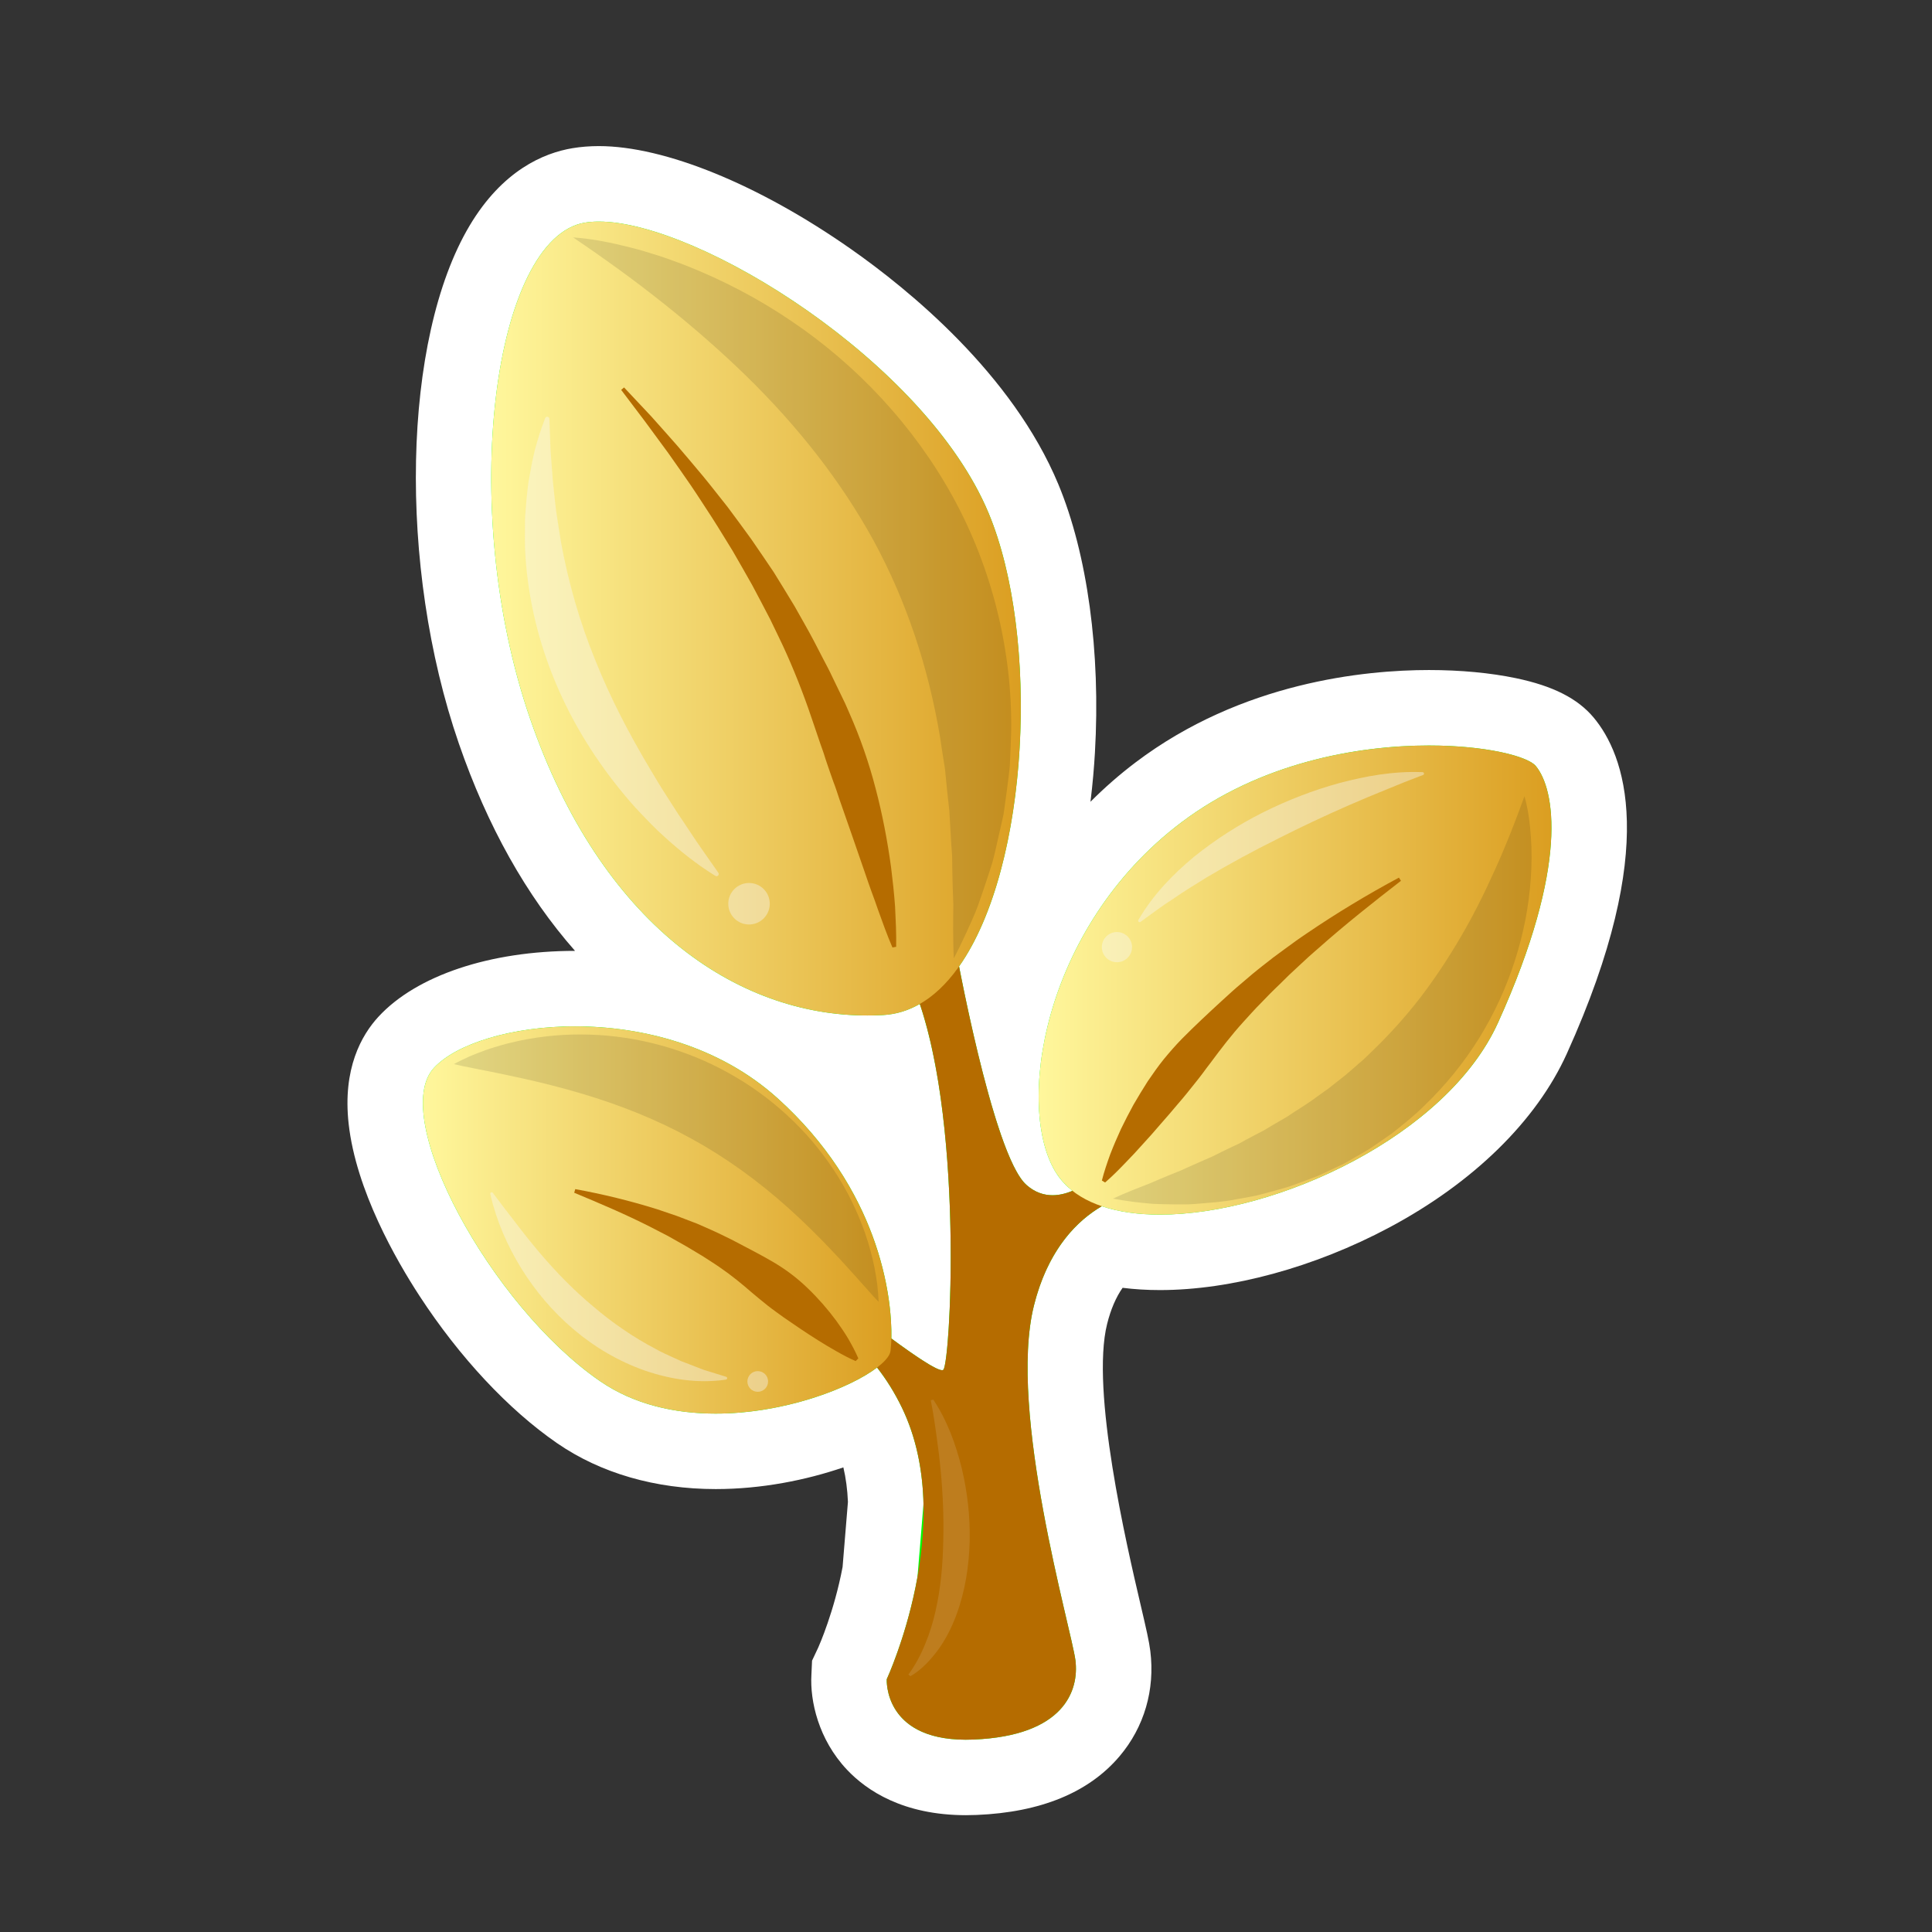 <?xml version="1.0" encoding="utf-8"?>
<!-- Generator: Adobe Illustrator 23.0.3, SVG Export Plug-In . SVG Version: 6.00 Build 0)  -->
<svg version="1.0" xmlns="http://www.w3.org/2000/svg" xmlns:xlink="http://www.w3.org/1999/xlink" x="0px" y="0px"
	 viewBox="0 0 512 512" enable-background="new 0 0 512 512" xml:space="preserve">
<rect x="0" y="0" width="512" height="512" fill="#333333" stroke="none"/>
<g id="Layer_1">
	<g>
		<path fill="#00FF00" d="M256.003,471.042c-10.526,0-18.693-3-24.274-8.918c-7.091-7.52-6.771-16.688-6.712-17.709l0.111-1.896
			l0.798-1.723c0.042-0.09,4.774-10.489,7.292-24.19l1.509-18.362c-0.257-7.908-1.848-14.933-4.729-20.888
			c-0.251-0.52-0.51-1.032-0.777-1.539c-10.38,4.895-24.964,8.802-39.545,8.802c-14.129,0-26.36-3.494-36.353-10.386
			c-24.014-16.562-48.318-53.515-50.99-77.529c-0.97-8.719,0.819-15.611,5.319-20.486c8.101-8.774,25.259-14.227,44.779-14.227
			c8.72,0,22.531,1.161,36.83,6.991c-25.281-13.378-45.88-39.483-58.213-75.219c-15.114-43.792-14.225-101.584,1.981-128.827
			c6.774-11.387,14.793-14.877,20.327-15.799c1.669-0.278,3.466-0.419,5.341-0.419c15.25,0,38.644,9.752,61.05,25.452
			c14.412,10.098,40.264,31.058,51.484,57.985c13.362,32.07,13.066,93.688-6.474,126c0.956,4.732,1.886,9.057,2.783,13
			c0.395-1.745,0.841-3.499,1.34-5.258c6.301-22.21,19.826-42.052,38.086-55.87c25.824-19.542,56.025-22.46,71.729-22.46
			c6.677,0,29.003,0.651,35.987,9.033c5.252,6.303,14.931,26.571-8.571,78.524c-7.16,15.828-22.325,30.524-42.699,41.383
			c-18.34,9.773-38.754,15.379-56.01,15.379c-0.001,0-0.002,0-0.003,0c-4.875,0-9.41-0.455-13.544-1.355
			c-4.766,3.975-8.174,9.976-10.154,17.897c-4.997,19.989,4.669,61.319,8.797,78.968c1.457,6.23,2.168,9.315,2.425,11.366
			c0.933,7.462-1.145,14.633-5.849,20.191c-6.266,7.402-16.581,11.453-30.658,12.04
			C257.586,471.026,256.785,471.042,256.003,471.042z M197.121,272.667c5.316,2.842,10.585,6.415,15.568,10.9
			c16.441,14.797,24.895,30.759,29.198,44.059c-0.244-15.495-1.516-33.838-4.957-48.863c-0.788,0.104-1.58,0.178-2.378,0.222
			c-1.556,0.087-3.136,0.131-4.695,0.131C218.424,279.115,207.437,276.901,197.121,272.667z"/>
		<path fill="#FFFFFF" d="M158.697,58.717C185.124,58.72,245.333,96,262,136c13.589,32.614,10.893,93.559-7.844,120.111
			C257.039,270.853,264.836,307.632,272,314c2.249,1.999,4.621,2.748,6.932,2.748c1.835,0,3.631-0.473,5.294-1.167
			c-1.666-1.311-3.093-2.83-4.225-4.581c-11-17-4-65,33-93c20.833-15.765,46.419-20.435,65.696-20.435
			c14.959,0,26.12,2.813,28.304,5.435c5,6,9,26-10,68c-13.557,29.967-58.687,50.884-89.6,50.884c-5.719,0-10.954-0.716-15.41-2.224
			c-6.418,3.753-14.227,11.285-17.99,26.34c-7,28,10,86,11,94s-3,20-27,21c-0.687,0.029-1.35,0.042-1.997,0.042
			C234.06,461.042,235,445,235,445s5.367-11.582,8.144-27.09l1.595-19.401c-0.215-8.578-1.809-17.387-5.739-25.51
			c-1.952-4.034-4.179-7.533-6.571-10.587c-7.301,5.554-24.731,12.206-42.753,12.206c-10.679,0-21.565-2.335-30.676-8.618
			c-29-20-56-70-44-83c5.849-6.337,20.486-11.01,37.431-11.009c17.82,0.001,38.192,5.17,53.569,19.009
			c26.856,24.171,30.469,52.334,30.214,63.714c6.221,4.587,11.861,8.396,13.444,8.396c0.153,0,0.268-0.036,0.342-0.11
			c1.825-1.825,5.311-62.736-6.24-96.945c-3.003,1.721-6.254,2.751-9.76,2.945c-1.38,0.077-2.757,0.115-4.142,0.115
			c-34.739,0-70.606-24.281-89.358-78.615C121,134,131,63,155,59C156.143,58.81,157.376,58.717,158.697,58.717 M158.692,38.717
			c-2.42,0-4.768,0.187-6.979,0.555c-7.623,1.271-18.542,5.867-27.278,20.551c-17.812,29.941-19.06,90.208-2.84,137.202
			c7.564,21.915,17.887,40.324,30.798,54.966c-22.542,0.006-42.011,6.526-52.089,17.444c-4.506,4.881-9.535,13.766-7.91,28.374
			c1.963,17.645,12.597,36.136,18.76,45.589c10.623,16.29,23.582,30.165,36.491,39.067c11.529,7.951,26.063,12.154,42.03,12.154
			c12.156,0,23.917-2.362,33.825-5.749c0.669,2.822,1.074,5.877,1.211,9.147l-1.419,17.26c-2.221,11.755-6.189,20.752-6.454,21.344
			l-1.636,3.469l-0.169,3.74c-0.404,6.903,1.858,17.137,9.42,25.155c5.188,5.501,14.872,12.057,31.549,12.057
			c0.925,0,1.877-0.02,2.828-0.06c16.986-0.708,29.729-5.947,37.875-15.572c6.532-7.717,9.422-17.623,8.138-27.892
			c-0.32-2.557-1.031-5.65-2.611-12.403c-3.622-15.486-13.243-56.623-8.832-74.266c0.964-3.856,2.351-7.077,4.101-9.566
			c3.159,0.399,6.464,0.6,9.896,0.6c18.844,0,40.974-6.034,60.715-16.554c22.312-11.891,39.042-28.258,47.108-46.087
			c24.904-55.051,15.164-79.42,7.142-89.047c-4.242-5.09-10.799-8.418-20.635-10.474c-6.753-1.411-14.718-2.157-23.034-2.157
			c-16.958,0-49.611,3.181-77.764,24.486c-4.22,3.193-8.209,6.681-11.941,10.424c0.6-4.87,0.961-9.29,1.176-12.984
			c1.555-26.704-1.983-52.65-9.705-71.183c-12.19-29.257-39.677-51.609-54.977-62.328c-24.362-17.069-49.329-27.261-66.786-27.263h0
			C158.697,38.717,158.694,38.717,158.692,38.717L158.692,38.717z"/>
	</g>
</g>
<g id="Layer_2">
	<g>
		<path fill="#B56C00" d="M192,341c1,1,32,1,47,32s-4,72-4,72s-1,17,23,16s28-13,27-21s-18-66-11-94s28-30,28-30s-8-6-9-6
			s-12,12-21,4s-19-64-19-64s-29-24-13,7s12,104,10,106s-34-24-34-24L192,341z"/>
		<g opacity="0.12">
			<path fill="#FFFFFF" d="M247.341,370.922c3.741,5.656,5.948,11.83,7.52,18.129c1.52,6.313,2.255,12.824,2.11,19.403
				c-0.168,6.568-1.182,13.25-3.563,19.628c-1.185,3.175-2.738,6.273-4.75,9.072c-2.058,2.759-4.401,5.343-7.381,7.061l-0.553-0.43
				c1.842-2.493,3.298-5.248,4.46-8.113c1.194-2.854,2.112-5.828,2.775-8.86c1.371-6.058,1.902-12.292,2.016-18.512
				c0.164-6.226-0.102-12.47-0.697-18.683c-0.293-3.107-0.671-6.207-1.118-9.298c-0.417-3.093-0.895-6.188-1.502-9.242
				L247.341,370.922z"/>
		</g>
	</g>
	<g>
		<linearGradient id="SVGID_1_" gradientUnits="userSpaceOnUse" x1="130.184" y1="163.916" x2="270.524" y2="163.916">
			<stop  offset="0" style="stop-color:#FFF79C"/>
			<stop  offset="1" style="stop-color:#DB9E21"/>
		</linearGradient>
		<path fill="url(#SVGID_1_)" d="M155,59c-24,4-34,75-14.5,131.5S198,271,234,269s45.5-91,28-133S179,55,155,59z"/>
		<linearGradient id="SVGID_2_" gradientUnits="userSpaceOnUse" x1="275.257" y1="259.726" x2="411.147" y2="259.726">
			<stop  offset="0" style="stop-color:#FFF79C"/>
			<stop  offset="1" style="stop-color:#DB9E21"/>
		</linearGradient>
		<path fill="url(#SVGID_2_)" d="M280,311c16.972,26.229,98,2,117-40s15-62,10-68s-57-13-94,15S269,294,280,311z"/>
		<linearGradient id="SVGID_3_" gradientUnits="userSpaceOnUse" x1="112.079" y1="323.305" x2="236.229" y2="323.305">
			<stop  offset="0" style="stop-color:#FFF79C"/>
			<stop  offset="1" style="stop-color:#DB9E21"/>
		</linearGradient>
		<path fill="url(#SVGID_3_)" d="M206,291c30,27,31,59,30,67s-48,28-77,8s-56-70-44-83S176,264,206,291z"/>
	</g>
	<g>
		<g>
			<path fill="#B56C00" d="M165.379,102.674l7.165,7.624c2.341,2.586,4.633,5.218,6.956,7.83c2.293,2.636,4.51,5.34,6.772,8.013
				c2.228,2.699,4.364,5.478,6.554,8.22c2.121,2.793,4.157,5.655,6.243,8.486c2.006,2.886,3.961,5.813,5.945,8.727
				c1.837,3.005,3.722,5.988,5.523,9.024c1.711,3.085,3.519,6.127,5.153,9.262l2.439,4.713c0.822,1.568,1.668,3.127,2.407,4.735
				l2.316,4.787l1.157,2.398l1.065,2.436c2.871,6.489,5.21,13.205,6.98,20.057c1.798,6.847,3.127,13.797,4.082,20.786
				c0.43,3.504,0.826,7.009,1.072,10.528c0.168,3.535,0.35,7.058,0.284,10.61l-0.983,0.182c-1.418-3.27-2.588-6.57-3.772-9.857
				c-0.542-1.655-1.174-3.284-1.765-4.92c-0.598-1.635-1.157-3.275-1.713-4.914c-2.277-6.538-4.482-13.049-6.771-19.499
				c-0.536-1.625-1.058-3.253-1.677-4.845c-0.586-1.604-1.117-3.225-1.678-4.837c-0.286-0.804-0.529-1.622-0.79-2.435
				c-0.255-0.815-0.567-1.607-0.848-2.412l-1.645-4.847c-2.144-6.484-4.555-12.892-7.345-19.145
				c-1.381-3.132-2.941-6.182-4.404-9.284c-1.555-3.054-3.199-6.068-4.796-9.11c-1.704-2.983-3.383-5.987-5.119-8.962
				c-1.819-2.924-3.589-5.886-5.454-8.792c-1.899-2.883-3.746-5.809-5.696-8.67c-1.985-2.835-3.927-5.708-5.954-8.522l-6.17-8.39
				l-6.291-8.323L165.379,102.674z"/>
		</g>
		<g>
			<path fill="#B56C00" d="M292.007,312.854c0.612-2.395,1.4-4.698,2.227-6.986c0.873-2.262,1.838-4.479,2.839-6.68
				c1.045-2.177,2.168-4.313,3.319-6.437c1.211-2.088,2.462-4.155,3.765-6.191c1.364-1.996,2.745-3.983,4.266-5.866
				c1.544-1.866,3.128-3.697,4.828-5.429c3.417-3.448,6.961-6.754,10.514-10.015c1.782-1.627,3.55-3.262,5.405-4.799l2.747-2.339
				c0.919-0.775,1.874-1.505,2.808-2.259l2.84-2.213c0.955-0.726,1.933-1.42,2.897-2.13l2.899-2.117
				c0.972-0.697,1.968-1.358,2.95-2.038c7.906-5.371,16.053-10.293,24.418-14.775l0.542,0.84
				c-7.487,5.797-14.879,11.654-21.89,17.882c-0.879,0.774-1.773,1.53-2.638,2.318l-2.573,2.383
				c-0.854,0.797-1.721,1.578-2.561,2.387l-2.49,2.456c-0.832,0.814-1.686,1.604-2.499,2.435l-2.427,2.502
				c-1.64,1.643-3.185,3.375-4.739,5.092c-3.117,3.427-5.932,7.118-8.68,10.826c-0.723,0.896-1.386,1.844-2.077,2.767
				c-0.695,0.92-1.401,1.829-2.128,2.722c-1.432,1.804-2.869,3.61-4.397,5.349c-1.495,1.769-2.986,3.549-4.547,5.286
				c-1.51,1.779-3.06,3.538-4.664,5.272c-1.565,1.764-3.181,3.504-4.864,5.214c-1.66,1.728-3.36,3.44-5.235,5.061L292.007,312.854z"
				/>
		</g>
		<g>
			<path fill="#B56C00" d="M152.448,315.129c7.294,1.327,14.522,3.091,21.677,5.324l5.329,1.812l5.28,2.019
				c1.722,0.767,3.468,1.497,5.181,2.302c1.694,0.84,3.428,1.621,5.099,2.519c3.356,1.768,6.766,3.502,10.058,5.446
				c3.292,1.944,6.338,4.263,9.061,6.917c2.742,2.635,5.24,5.511,7.504,8.57c1.106,1.555,2.205,3.109,3.176,4.77
				c0.96,1.672,1.883,3.367,2.654,5.19l-0.717,0.697c-1.828-0.783-3.503-1.694-5.142-2.628c-1.633-0.939-3.249-1.872-4.797-2.866
				c-3.121-1.957-6.113-3.989-9.055-6.03c-1.443-1.061-2.911-2.065-4.302-3.172c-1.386-1.117-2.767-2.225-4.124-3.383
				c-2.688-2.346-5.462-4.616-8.413-6.64c-1.461-1.035-2.993-1.959-4.491-2.95c-1.518-0.955-3.08-1.844-4.623-2.774l-4.717-2.666
				l-4.835-2.498c-6.495-3.289-13.257-6.163-20.081-8.999L152.448,315.129z"/>
		</g>
	</g>
	<g id="light_1_" opacity="0.4">
		<g>
			<g>
				<path fill="#F7F7F7" d="M192.246,365.635c-7.255,1.048-14.557-0.071-21.417-2.443c-6.857-2.407-13.25-6.171-18.763-10.845
					c-5.529-4.668-10.197-10.207-13.921-16.208c-3.702-6.044-6.531-12.449-8.18-19.546l-0.035-0.15
					c-0.048-0.207,0.081-0.414,0.288-0.463c0.153-0.035,0.306,0.026,0.395,0.143c2.033,2.691,4.042,5.397,6.124,8.039
					c2.035,2.679,4.14,5.298,6.304,7.864c4.343,5.116,9.039,9.932,14.185,14.21c5.084,4.346,10.627,8.16,16.554,11.261
					c1.449,0.841,2.988,1.5,4.508,2.199l2.283,1.044c0.774,0.317,1.566,0.591,2.345,0.894l2.341,0.912l1.172,0.454l1.201,0.371
					l4.808,1.486c0.205,0.063,0.32,0.281,0.257,0.487c-0.046,0.148-0.172,0.249-0.316,0.27L192.246,365.635z"/>
			</g>
			<circle fill="#F7F7F7" cx="200.81" cy="366.101" r="2.742"/>
		</g>
		<g>
			<circle fill="#F7F7F7" cx="198.5" cy="239.5" r="5.5"/>
			<g>
				<path fill="#F7F7F7" d="M189.403,232.005c-5.019-3.106-9.468-6.712-13.675-10.569c-2.119-1.91-4.091-3.962-6.046-6.03
					c-1.98-2.048-3.81-4.232-5.605-6.449c-7.147-8.875-13.187-18.855-17.521-29.702c-4.354-10.824-6.946-22.47-7.426-34.089
					c-0.056-1.451-0.019-2.912-0.022-4.361c0.012-1.45-0.011-2.894,0.083-4.342c0.206-2.892,0.465-5.772,0.845-8.627
					c0.493-2.858,0.994-5.694,1.687-8.503c0.738-2.806,1.627-5.589,2.676-8.333l0.072-0.187c0.115-0.301,0.453-0.452,0.754-0.337
					c0.225,0.086,0.366,0.297,0.375,0.524l0.294,8.184l0.602,8.157c0.266,2.711,0.593,5.415,0.886,8.121l1.26,8.064
					c1.948,10.702,4.941,21.199,9.049,31.264c4.006,10.108,9.08,19.776,14.661,29.139c1.398,2.341,2.782,4.691,4.282,6.972
					c1.481,2.292,2.912,4.617,4.467,6.863c1.526,2.265,3.002,4.565,4.57,6.803l4.697,6.723c0.184,0.263,0.12,0.625-0.144,0.809
					c-0.196,0.137-0.447,0.136-0.638,0.018L189.403,232.005z"/>
			</g>
		</g>
		<g>
			<g>
				<path fill="#F7F7F7" d="M301.75,243.688c3.833-6.598,9.068-11.969,14.701-16.652c5.702-4.587,11.859-8.531,18.328-11.771
					c6.475-3.228,13.231-5.85,20.224-7.764c7.011-1.852,14.227-3.166,21.867-2.878l0.138,0.005c0.214,0.008,0.381,0.188,0.373,0.403
					c-0.006,0.161-0.11,0.296-0.252,0.349c-3.301,1.231-6.587,2.538-9.843,3.901c-3.274,1.32-6.53,2.686-9.766,4.097
					c-6.471,2.824-12.856,5.837-19.147,9.03c-6.321,3.133-12.516,6.512-18.584,10.103c-2.987,1.87-6.014,3.683-8.9,5.706
					c-2.984,1.884-5.777,4.033-8.64,6.096c-0.175,0.126-0.418,0.086-0.544-0.088c-0.093-0.129-0.096-0.295-0.021-0.423
					L301.75,243.688z"/>
			</g>
			<circle fill="#F7F7F7" cx="296" cy="251" r="4"/>
		</g>
	</g>
	<g id="shadow_1_">
		<g opacity="0.11">
			<path d="M232.84,345c-1.106-1.121-2.106-2.266-3.104-3.396c-0.99-1.133-2.031-2.223-2.983-3.339
				c-1.994-2.187-3.907-4.351-5.891-6.414c-3.905-4.162-7.864-8.043-11.891-11.672c-8.074-7.239-16.544-13.373-25.682-18.389
				c-9.127-5.033-18.891-8.944-29.346-12.035c-5.228-1.537-10.624-2.914-16.216-4.133c-2.797-0.626-5.639-1.184-8.542-1.791
				c-1.448-0.255-2.915-0.575-4.396-0.874c-1.481-0.289-2.975-0.571-4.502-0.959c1.364-0.752,2.761-1.398,4.171-2.051
				c1.418-0.591,2.855-1.151,4.309-1.675c1.454-0.525,2.931-0.926,4.417-1.383c1.488-0.422,2.994-0.728,4.508-1.096
				c6.063-1.259,12.329-1.821,18.624-1.605c12.589,0.382,25.331,3.83,36.615,10.082c11.295,6.217,21.076,15.2,28.023,25.78
				c3.496,5.274,6.276,10.949,8.318,16.809c1.015,2.935,1.839,5.921,2.45,8.946c0.291,1.519,0.563,3.032,0.758,4.561
				C232.637,341.915,232.792,343.446,232.84,345z"/>
		</g>
		<g opacity="0.11">
			<path d="M151.895,62.922c5.163,0.352,10.231,1.404,15.232,2.682c2.518,0.613,4.968,1.404,7.449,2.17
				c1.24,0.383,2.442,0.847,3.666,1.277c1.222,0.434,2.446,0.873,3.647,1.36c9.649,3.818,18.98,8.67,27.708,14.586
				c17.48,11.755,32.613,27.878,43.054,46.916c10.399,19.05,15.664,40.873,15.324,62.086c-0.076,2.654-0.2,5.3-0.315,7.933
				c-0.033,1.318-0.208,2.628-0.37,3.936l-0.502,3.913l-0.532,3.893l-0.276,1.939c-0.116,0.643-0.272,1.281-0.412,1.92l-1.728,7.621
				c-0.327,1.258-0.576,2.524-0.967,3.764c-0.395,1.239-0.764,2.478-1.185,3.706c-0.828,2.457-1.619,4.906-2.5,7.321
				c-0.855,2.419-2.015,4.758-3.044,7.106c-1.092,2.334-2.173,4.654-3.377,6.921c-0.136-2.602-0.15-5.153-0.175-7.688l0.018-3.777
				c-0.013-1.258,0.087-2.491-0.005-3.753c-0.121-2.512-0.152-4.99-0.22-7.46c-0.041-1.235-0.03-2.46-0.045-3.684
				c-0.008-1.224-0.159-2.455-0.231-3.675l-0.423-7.277l-0.1-1.805l-0.204-1.8l-0.388-3.583l-0.358-3.563
				c-0.106-1.185-0.202-2.368-0.432-3.537c-0.368-2.346-0.746-4.678-1.075-7.003c-3.104-18.549-8.885-35.977-17.552-51.977
				c-8.74-15.96-20.246-30.505-33.811-43.747c-6.786-6.614-14.036-12.949-21.688-19.037
				C168.424,74.484,160.401,68.685,151.895,62.922z"/>
		</g>
		<g opacity="0.11">
			<path d="M404,211c1.001,3.535,1.453,7.18,1.705,10.827c0.251,3.654,0.226,7.33-0.031,11c-0.502,7.345-1.934,14.673-4.232,21.798
				c-2.287,7.128-5.469,14.042-9.468,20.521c-4.023,6.462-8.89,12.455-14.407,17.77c-2.711,2.714-5.723,5.094-8.719,7.466
				l-4.705,3.27l-1.186,0.798l-1.229,0.727l-2.467,1.435l-2.472,1.416c-0.823,0.472-1.701,0.837-2.548,1.259
				c-1.705,0.823-3.422,1.613-5.133,2.4c-1.759,0.678-3.522,1.335-5.282,1.979c-0.886,0.309-1.763,0.636-2.651,0.927l-2.696,0.768
				c-1.788,0.525-3.597,0.976-5.389,1.442c-1.823,0.357-3.636,0.722-5.46,1.018c-3.611,0.742-7.312,0.927-10.941,1.241
				c-1.817,0.157-3.654,0.121-5.477,0.113c-1.827-0.035-3.639-0.043-5.45-0.13c-3.632-0.27-7.249-0.737-10.82-1.392
				c3.346-1.569,6.666-2.828,9.935-4.112c1.618-0.728,3.237-1.376,4.839-2.053c1.6-0.679,3.222-1.223,4.77-2.005l4.677-2.076
				c0.767-0.368,1.567-0.625,2.316-1.025l2.266-1.118c1.501-0.76,3.016-1.443,4.516-2.148c1.46-0.798,2.903-1.612,4.367-2.351
				l2.182-1.129c0.71-0.407,1.402-0.846,2.101-1.265c1.402-0.83,2.801-1.647,4.205-2.443c2.664-1.831,5.457-3.411,7.986-5.355
				l1.943-1.384l0.975-0.682l0.927-0.745l3.724-2.937c1.209-1.013,2.375-2.074,3.568-3.102c1.234-0.982,2.315-2.13,3.458-3.211
				c4.534-4.359,8.756-9.046,12.652-14.079c3.866-5.055,7.426-10.426,10.733-16.083c3.321-5.653,6.299-11.622,9.092-17.836
				C398.999,224.291,401.54,217.852,404,211z"/>
		</g>
	</g>
	<g>
	</g>
	<g>
	</g>
	<g>
	</g>
	<g>
	</g>
	<g>
	</g>
	<g>
	</g>
	<g>
	</g>
	<g>
	</g>
	<g>
	</g>
	<g>
	</g>
	<g>
	</g>
	<g>
	</g>
	<g>
	</g>
	<g>
	</g>
	<g>
	</g>
</g>
</svg>

